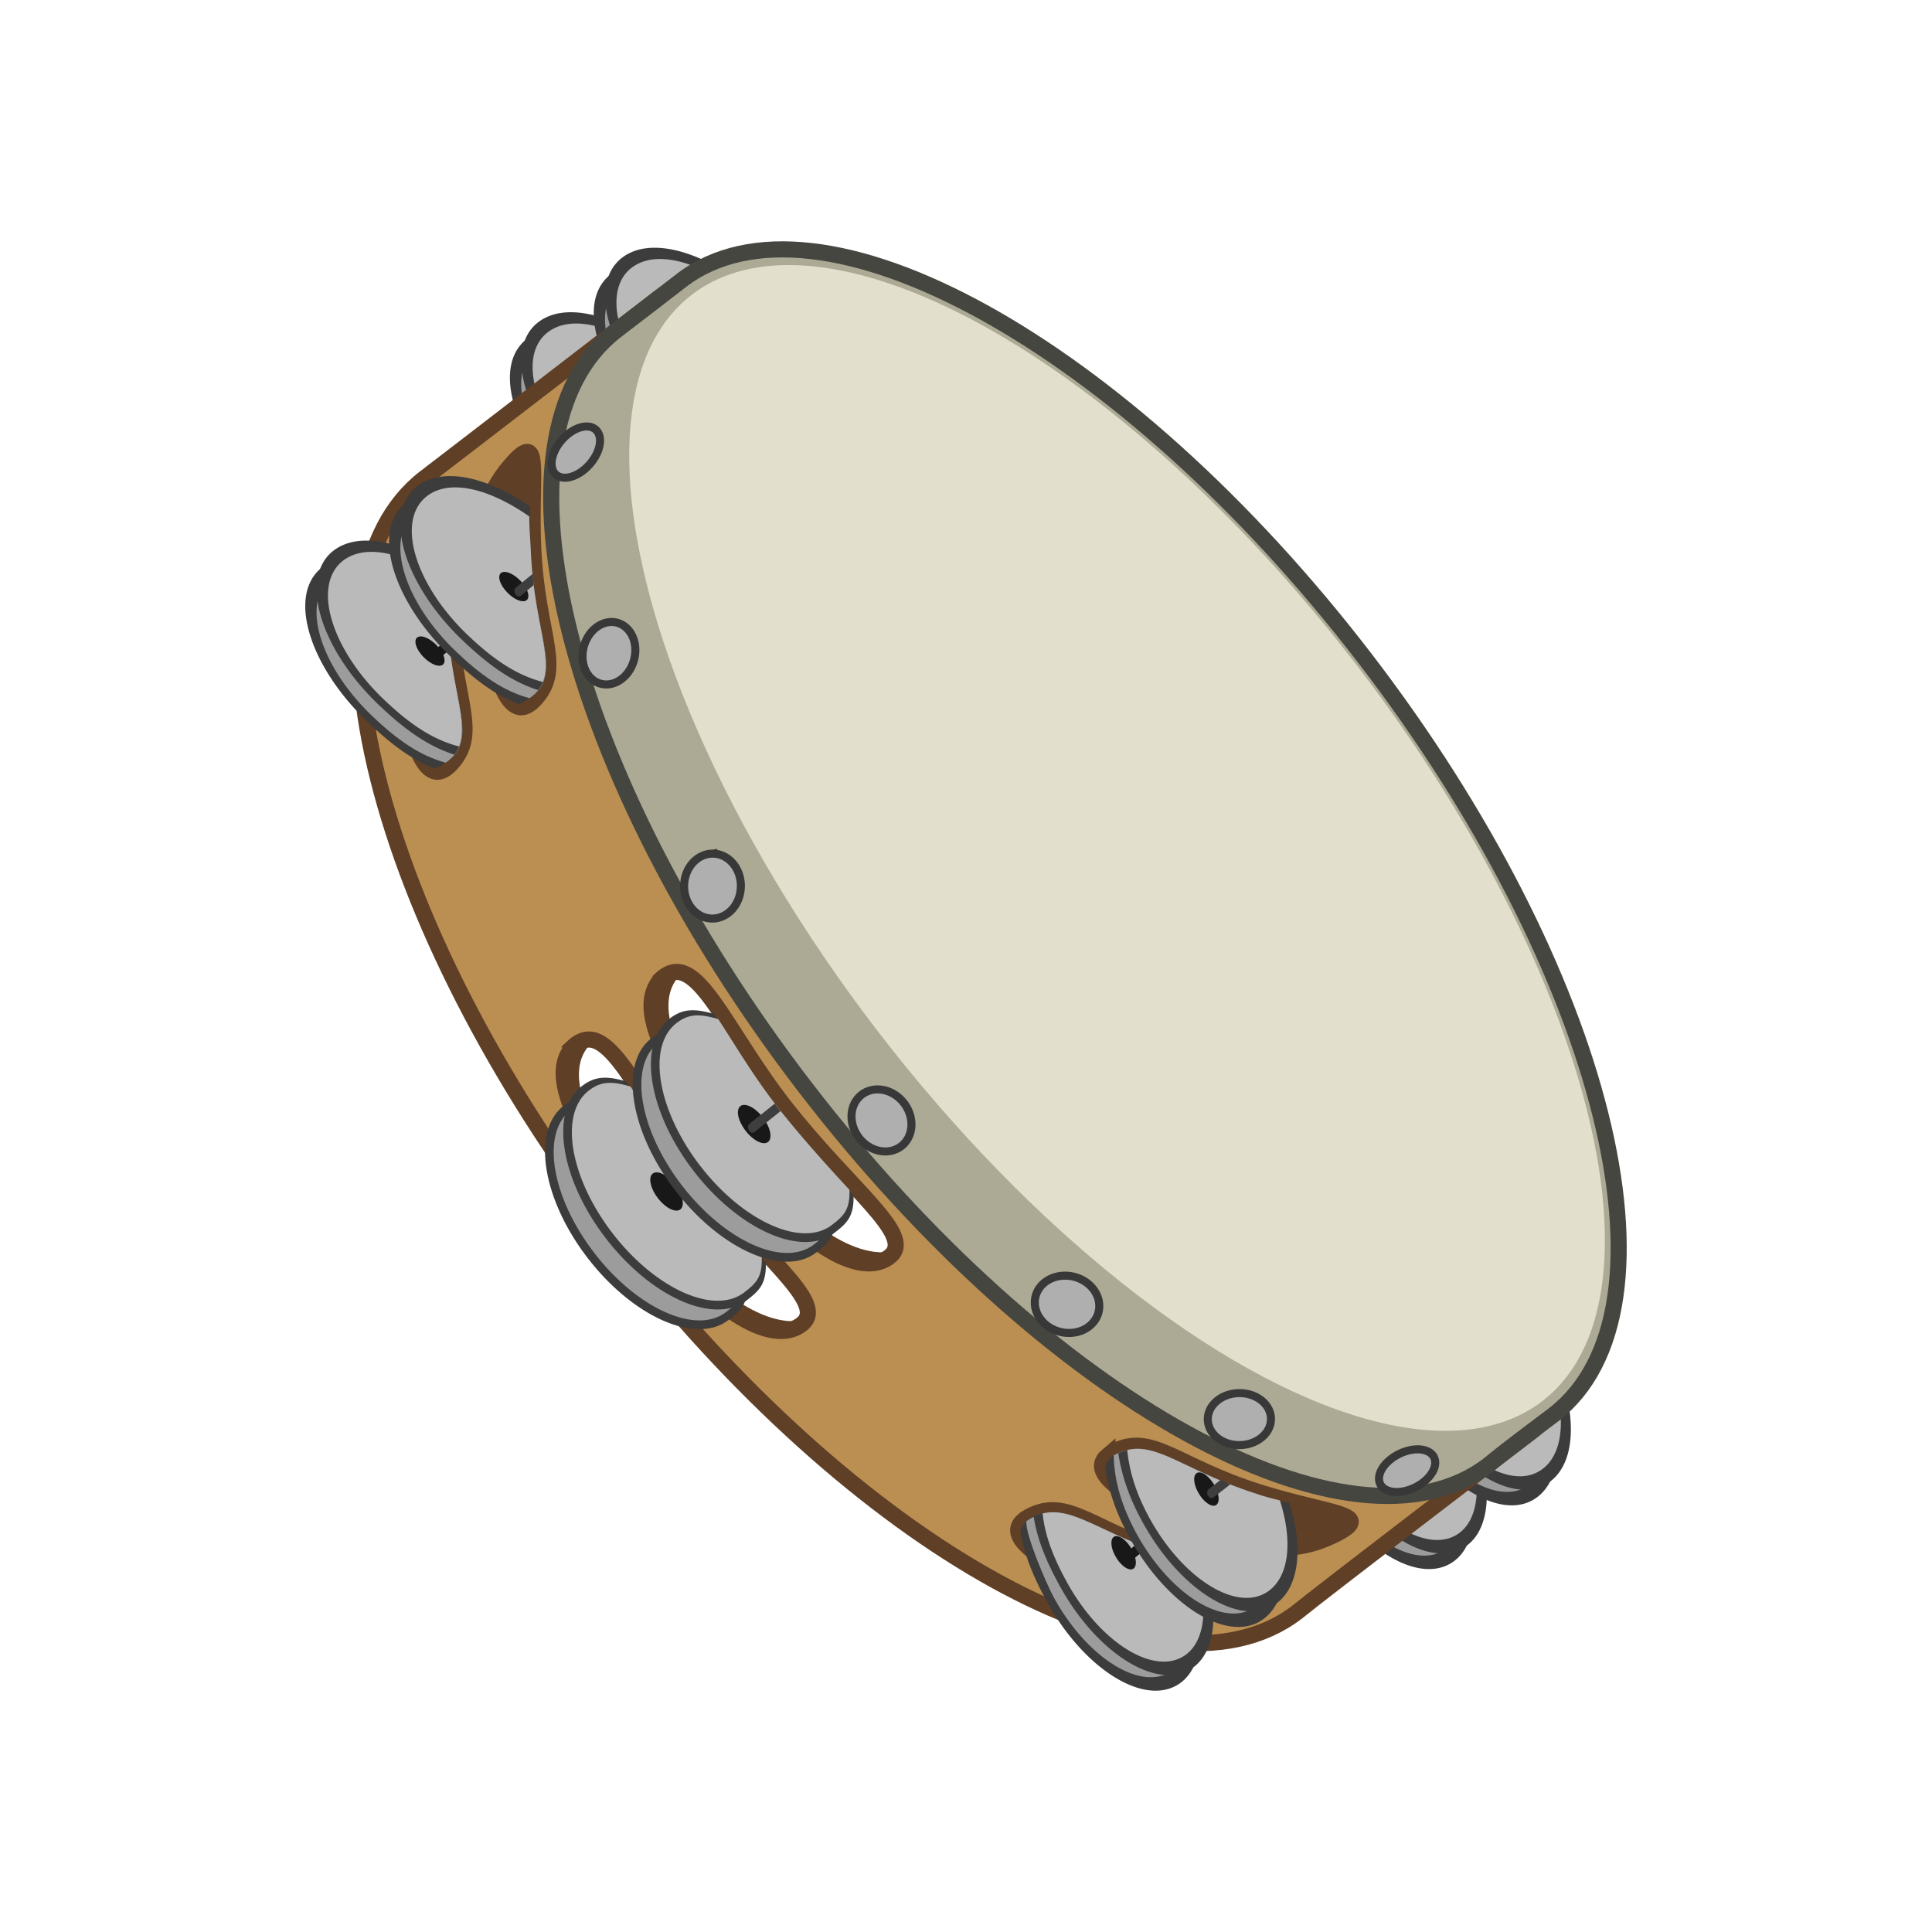 <svg xmlns:dc="http://purl.org/dc/elements/1.1/" xmlns:cc="http://creativecommons.org/ns#" xmlns:rdf="http://www.w3.org/1999/02/22-rdf-syntax-ns#" xmlns="http://www.w3.org/2000/svg" width="120" height="120" viewBox="0 0 120 120" version="1.1" id="svg1379"><path id="path5673-8-7-6-8" style="display:inline;fill:#3c3c3c;fill-opacity:1;stroke:none;stroke-width:.5;stroke-linecap:round;stroke-linejoin:miter;stroke-miterlimit:4;stroke-dasharray:none;stroke-opacity:1" d="M35.102 20.484c-.936-.086-1.75.089-2.37.557a2.493 2.493 0 0 0-.298.27c-1.758 1.845-.373 6.02 3.093 9.326 1.406 1.34 2.658 2.328 4.203 2.92.221-.096.438-.207.647-.352 2.21-1.529.323-3.807.082-9.256-.016-.353-.016-.673-.021-1.004-1.883-1.45-3.777-2.317-5.336-2.46zM82.215 86.37a3.111 3.111 0 0 0-1.27.381c-.06.058-.136.096-.205.145-.285.34-.28.352-.375.601.206 1.49.815 2.935 1.655 4.455 2.227 4.032 5.8 6.365 7.98 5.211 1.88-.996 2.056-4.21.543-7.816-.193-.055-.367-.094-.568-.157-4.228-1.325-5.978-2.935-7.76-2.82z"/><path id="path5673-2-1-0" style="display:inline;fill:#9c9c9c;fill-opacity:1;stroke:none;stroke-width:.5;stroke-linecap:round;stroke-linejoin:miter;stroke-miterlimit:4;stroke-dasharray:none;stroke-opacity:1" d="M34.71 21.16c-.52.047-.983.208-1.366.492-.103.077-.2.16-.287.252-1.583 1.662-.335 5.424 2.787 8.4 1.521 1.452 2.94 2.451 4.554 2.885 2.174-1.53.282-3.806.041-9.236-.006-.142-.003-.266-.007-.404-2.063-1.648-4.156-2.53-5.721-2.389zm47.638 65.256c-.56-.013-1.08.135-1.616.508-.089.814 1.232 3.879 1.729 4.793 1.985 3.59 5.163 5.67 7.1 4.644 1.718-.91 1.82-3.9.357-7.191-3.864-1.221-5.894-2.714-7.57-2.754z"/><path id="path5673-8-3-4" style="display:inline;fill:#3c3c3c;fill-opacity:1;stroke:none;stroke-width:.5;stroke-linecap:round;stroke-linejoin:miter;stroke-miterlimit:4;stroke-dasharray:none;stroke-opacity:1" d="M35.57 19.395c-.835-.02-1.56.18-2.127.609-.107.081-.208.17-.3.267-1.757 1.847-.37 6.022 3.095 9.327 1.56 1.487 3.005 2.546 4.692 3.09 1.234-1.56-.26-3.764-.475-8.641-.042-.95-.05-2.015-.037-2.781-1.762-1.201-3.456-1.84-4.848-1.871zm46.828 66.98c-.397 0-.792.082-1.212.268.219 1.458.82 2.858 1.636 4.337 2.228 4.033 5.8 6.366 7.98 5.211 1.63-.863 1.98-3.393 1.018-6.513a22.915 22.915 0 0 1-1.845-.489c-4.083-1.28-5.853-2.815-7.577-2.814z"/><path id="path5673-21-2" style="display:inline;fill:#bababa;fill-opacity:1;stroke:none;stroke-width:.5;stroke-linecap:round;stroke-linejoin:miter;stroke-miterlimit:4;stroke-dasharray:none;stroke-opacity:1" d="M35.988 20.1c-.756-.037-1.416.129-1.935.515a2.227 2.227 0 0 0-.285.25c-1.583 1.662-.334 5.422 2.787 8.399 1.56 1.488 3.026 2.503 4.672 2.916.613-1.582-.559-3.776-.752-8.155-.032-.718-.1-1.507-.096-2.125-1.6-1.114-3.13-1.739-4.39-1.8zm46.485 66.275a2.834 2.834 0 0 0-.733.074c.14 1.417.707 2.822 1.524 4.299 1.984 3.589 5.162 5.666 7.1 4.643 1.46-.774 1.75-3.05.863-5.858-.401-.1-.81-.205-1.252-.344-4.027-1.262-5.799-2.767-7.502-2.814z"/><path id="path5673-8-7-1" style="display:inline;fill:#3c3c3c;fill-opacity:1;stroke:none;stroke-width:.5;stroke-linecap:round;stroke-linejoin:miter;stroke-miterlimit:4;stroke-dasharray:none;stroke-opacity:1" d="M85.994 82.958c-.157.144-.277.352-.373.601.206 1.49.702 2.915 1.542 4.435 2.227 4.033 5.8 6.366 7.98 5.211 1.88-.995 2.163-4.147.65-7.753-.192-.054-.366-.093-.567-.156-5.202-1.631-6.65-3.737-9.025-2.483a.991.991 0 0 0-.207.145z"/><path id="path5451-38-0-5" style="display:inline;fill:#3c3c3c;fill-opacity:1;stroke:none;stroke-width:.5;stroke-linecap:round;stroke-linejoin:miter;stroke-miterlimit:4;stroke-dasharray:none;stroke-opacity:1" d="M37.938 17.036a2.47 2.47 0 0 0-.297.268c-1.758 1.845-.373 6.021 3.093 9.327 1.406 1.34 2.658 2.327 4.203 2.919a3.76 3.76 0 0 0 .647-.352c2.21-1.528.323-3.806.082-9.254-.016-.354-.016-.673-.022-1.004-3.012-2.32-6.054-3.153-7.706-1.904z"/><path id="path5673-2-0" style="display:inline;fill:#9c9c9c;fill-opacity:1;stroke:none;stroke-width:.5;stroke-linecap:round;stroke-linejoin:miter;stroke-miterlimit:4;stroke-dasharray:none;stroke-opacity:1" d="M39.918 17.152c-.522.048-.986.21-1.37.494-.102.077-.197.16-.284.252-1.583 1.662-.335 5.424 2.787 8.4 1.522 1.452 2.937 2.45 4.553 2.884 2.173-1.53.283-3.805.042-9.235-.006-.142-.005-.265-.01-.404-2.062-1.648-4.153-2.532-5.718-2.39zm47.547 65.285c-.41.025-.82.141-1.264.376-.016.007-.03.021-.045.03.023 1.562.5 3.204 1.448 4.917 1.984 3.59 5.164 5.67 7.101 4.644 1.719-.91 1.925-3.838.463-7.129-4.186-1.323-5.928-2.945-7.703-2.838z"/><path id="path5673-8-4" style="display:inline;fill:#3c3c3c;fill-opacity:1;stroke:none;stroke-width:.5;stroke-linecap:round;stroke-linejoin:miter;stroke-miterlimit:4;stroke-dasharray:none;stroke-opacity:1" d="M40.775 15.389c-.835-.02-1.56.18-2.127.61-.107.08-.206.17-.298.267-1.757 1.846-.372 6.02 3.093 9.326 1.56 1.487 3.007 2.547 4.694 3.09 1.234-1.56-.26-3.764-.475-8.641-.042-.95-.049-2.015-.037-2.781-1.762-1.2-3.458-1.84-4.85-1.871zM87.652 82.44a2.907 2.907 0 0 0-1.213.266c.22 1.459.71 2.837 1.528 4.316 2.227 4.033 5.8 6.366 7.98 5.211 1.629-.863 2.086-3.328 1.123-6.449a22.95 22.95 0 0 1-1.843-.49c-4.083-1.28-5.852-2.844-7.575-2.854z"/><path id="path5673-22" style="display:inline;fill:#bababa;fill-opacity:1;stroke:none;stroke-width:.5;stroke-linecap:round;stroke-linejoin:miter;stroke-miterlimit:4;stroke-dasharray:none;stroke-opacity:1" d="M41.193 16.092c-.756-.037-1.414.131-1.933.517a2.226 2.226 0 0 0-.285.25c-1.583 1.662-.336 5.422 2.785 8.399 1.56 1.488 3.028 2.503 4.674 2.916.613-1.581-.559-3.776-.752-8.154-.032-.719-.1-1.508-.096-2.125-1.6-1.115-3.132-1.742-4.393-1.803zm46.536 66.35a2.785 2.785 0 0 0-.733.072c.14 1.416.594 2.798 1.41 4.275 1.984 3.589 5.163 5.668 7.1 4.645 1.461-.774 1.86-2.986.973-5.793-.401-.101-.81-.207-1.252-.346-4.027-1.262-5.796-2.798-7.498-2.854z"/><path id="path5671" style="fill:#5f3f25;fill-opacity:1;stroke:none;stroke-width:.5;stroke-linecap:round;stroke-linejoin:miter;stroke-miterlimit:4;stroke-dasharray:none;stroke-opacity:1" d="M32.824 26.096 28.521 30.9l2.506 2.774s1.038-1.258 2.68-3.168zm3.168 33.93 17.399 21.906s4.426-5.525 2.869-4.537c-1.557.987-4.977.433-9.801-5.637-4.824-6.07-5.876-9.581-4.188-11.219zm-5.56 4.277L47.83 86.21s4.426-5.524 2.87-4.537c-1.558.987-4.977.431-9.802-5.639-4.824-6.07-5.876-9.579-4.187-11.217zm51.65 28.199c-1.397.864-3.549 2.332-3.549 2.332l1.461 3.436 5.623-3.682z"/><path id="path4756-0-6" style="fill:#bb8e52;fill-opacity:1;stroke:#5f3f25;stroke-width:1;stroke-linecap:round;stroke-linejoin:miter;stroke-miterlimit:4;stroke-dasharray:none;stroke-opacity:1" d="M26.394 29.674c-8.474 6.52-3.214 27.578 11.747 47.034C53.1 96.164 72.097 106.65 80.57 100.13c1.386-1.141 13.113-10.101 14.442-11.112 8.473-6.52 3.214-27.577-11.746-47.033S49.31 12.041 40.836 18.562c-1.175.903-13.111 10.102-14.442 11.112zm.748 2.592c1.193-.947.591 1.709.771 5.77.241 5.448 1.927 7.44.105 9.416-1.807 1.96-2.791-2.395-3.278-6.651-.421-3.691.108-5.988 1.774-7.902.251-.289.458-.498.628-.633zm5.207-4.006c1.193-.947.59 1.709.77 5.77.241 5.448 1.927 7.44.106 9.416-1.807 1.96-2.792-2.395-3.278-6.652-.422-3.69.107-5.987 1.774-7.901.25-.289.457-.498.628-.633zm3.233 36.768c2.176-2.027 3.892 3.012 7.67 7.856 4.056 5.2 8.144 8.01 6.588 9.33-1.556 1.322-5.1-.02-10.24-6.784-5.638-7.418-4.822-9.412-4.018-10.402zm5.457-4.2c2.176-2.026 3.892 3.013 7.67 7.857 4.056 5.2 8.143 8.01 6.586 9.332-1.556 1.32-5.098-.022-10.239-6.786-5.637-7.418-4.821-9.412-4.017-10.402zm22.54 33.594c.099-.084.222-.165.37-.243 2.375-1.254 3.868.887 9.07 2.518 4.432 1.389 7.352 1.32 4.605 2.67-2.277 1.12-4.632 1.042-8.09-.312-3.738-1.465-7.449-3.375-5.956-4.633zm5.206-4.007c.1-.083.222-.164.37-.242 2.376-1.254 3.869.887 9.071 2.518 4.432 1.389 7.35 1.32 4.605 2.67-2.278 1.12-4.632 1.042-8.09-.312-3.74-1.465-7.45-3.375-5.956-4.634z"/><path id="path4756-0" style="fill:#acaa95;fill-opacity:1;stroke:#464640;stroke-width:1;stroke-linecap:round;stroke-linejoin:miter;stroke-miterlimit:4;stroke-dasharray:none;stroke-opacity:1" d="M38.285 20.524c-8.474 6.52-3.214 27.578 11.747 47.034C64.992 87.014 83.989 97.5 92.462 90.98c1.386-1.141 2.7-2.089 4.028-3.1 8.474-6.52 3.215-27.576-11.745-47.033-14.96-19.456-33.958-29.943-42.43-23.423-1.176.904-2.7 2.09-4.03 3.1z"/><path id="path4819" style="fill:#afafaf;fill-opacity:1;stroke:#383838;stroke-width:.5;stroke-linecap:round;stroke-linejoin:miter;stroke-miterlimit:4;stroke-dasharray:none;stroke-opacity:1" d="M36.39 26.49a1.15 1.865 41.419 0 0-1.636 1.014 1.15 1.865 41.419 0 0-.104 2.06 1.15 1.865 41.419 0 0 2.125-.906 1.15 1.865 41.419 0 0 .106-2.06 1.15 1.865 41.419 0 0-.49-.108zm1.544 12.145a1.614 1.962 15.536 0 0-1.436.955 1.614 1.962 15.536 0 0 .352 2.654 1.614 1.962 15.536 0 0 2.295-.687 1.614 1.962 15.536 0 0-.354-2.655 1.614 1.962 15.536 0 0-.857-.267zm6.363 14.386a1.763 2.016 1.228 0 0-1.805 1.977 1.763 2.016 1.228 0 0 1.719 2.055 1.763 2.016 1.228 0 0 1.805-1.979 1.763 2.016 1.228 0 0-1.72-2.053zm10.248 14.645a2.016 1.763 52.504 0 0-1.024.328 2.016 1.763 52.504 0 0-.167 2.674 2.016 1.763 52.504 0 0 2.626.523 2.016 1.763 52.504 0 0 .168-2.673 2.016 1.763 52.504 0 0-1.603-.852zM66.12 79.234a2.016 1.763 13.668 0 0-1.803 1.303 2.016 1.763 13.668 0 0 1.543 2.19 2.016 1.763 13.668 0 0 2.375-1.239 2.016 1.763 13.668 0 0-1.543-2.19 2.016 1.763 13.668 0 0-.572-.064zm10.856 7.295a1.615 1.961 89.301 0 0-.606.082 1.615 1.961 89.301 0 0-1.254 2.043 1.615 1.961 89.301 0 0 2.475 1.022 1.615 1.961 89.301 0 0 1.254-2.043 1.615 1.961 89.301 0 0-1.87-1.104zm11.052 3.492a1.15 1.865 63.406 0 0-.927.198 1.15 1.865 63.406 0 0-1.422 1.824 1.15 1.865 63.406 0 0 2.02.428 1.15 1.865 63.406 0 0 1.42-1.823 1.15 1.865 63.406 0 0-1.09-.627z"/><path id="path4961-4-62-8-2" style="display:inline;fill:#3c3c3c;fill-opacity:1;stroke:none;stroke-width:.5;stroke-linecap:round;stroke-linejoin:miter;stroke-miterlimit:4;stroke-dasharray:none;stroke-opacity:1" d="M22.39 34.668c-.935-.086-1.75.09-2.369.559-.106.081-.207.17-.298.267-1.758 1.845-.373 6.02 3.093 9.326 1.406 1.34 2.658 2.328 4.204 2.92.22-.096.437-.207.646-.351 2.21-1.529.323-3.807.082-9.256-.016-.354-.016-.672-.021-1.002-1.883-1.45-3.777-2.32-5.336-2.463zm13.823 33.504c-.436.043-.809.21-1.201.512-2.005 1.543-1.341 5.773 1.484 9.447 2.825 3.674 6.74 5.402 8.746 3.86.783-.603 1.228-1.005 1.196-2.346-1.275-1.367-3.252-3.541-4.792-5.514-1.61-2.064-2.777-4.099-3.853-5.733-.645-.189-1.144-.27-1.58-.226zm29.021 25.75a3.111 3.111 0 0 0-1.27.38c-.06.059-.137.097-.206.145-.285.34-.278.353-.373.602.206 1.49.815 2.934 1.654 4.455 2.227 4.032 5.8 6.367 7.98 5.213 1.88-.996 2.056-4.213.543-7.819-.192-.054-.367-.093-.568-.156-4.227-1.325-5.977-2.936-7.76-2.82z"/><path id="path4961-4-4-4" style="display:inline;fill:#9c9c9c;fill-opacity:1;stroke:none;stroke-width:.5;stroke-linecap:round;stroke-linejoin:miter;stroke-miterlimit:4;stroke-dasharray:none;stroke-opacity:1" d="M22 35.344c-.522.047-.984.207-1.367.492-.103.076-.2.16-.287.252-1.583 1.662-.335 5.424 2.787 8.4 1.522 1.451 2.937 2.45 4.553 2.885 2.173-1.53.283-3.806.043-9.236-.007-.143-.004-.266-.008-.405-2.063-1.647-4.156-2.53-5.721-2.388zM36.56 68.49c-.405.037-.752.188-1.115.467-1.855 1.429-1.202 5.394 1.461 8.857 2.663 3.464 6.327 5.114 8.184 3.686.725-.558 1.135-.932 1.094-2.187-1.2-1.29-3.06-3.342-4.51-5.202-1.518-1.945-2.623-3.86-3.639-5.398-.603-.183-1.069-.26-1.474-.223zM65.366 93.97c-.559-.014-1.078.134-1.613.508-.09.814 1.231 3.88 1.728 4.794 1.985 3.59 5.163 5.668 7.1 4.643 1.719-.91 1.818-3.9.356-7.191-3.864-1.222-5.894-2.714-7.57-2.754z"/><path id="path4961-4-62-0" style="display:inline;fill:#3c3c3c;fill-opacity:1;stroke:none;stroke-width:.5;stroke-linecap:round;stroke-linejoin:miter;stroke-miterlimit:4;stroke-dasharray:none;stroke-opacity:1" d="M22.86 33.578c-.836-.019-1.562.181-2.128.61-.107.08-.208.17-.3.267-1.757 1.846-.372 6.021 3.093 9.326 1.56 1.488 3.007 2.549 4.694 3.092 1.234-1.56-.26-3.765-.475-8.643-.042-.949-.049-2.015-.037-2.78-1.762-1.201-3.456-1.84-4.848-1.872zM37.343 66.95c-.436.043-.81.21-1.201.512-2.005 1.543-1.341 5.773 1.484 9.447 2.825 3.674 6.742 5.402 8.748 3.86.783-.603 1.226-1.005 1.193-2.346-1.274-1.366-3.25-3.54-4.789-5.514-1.61-2.064-2.78-4.099-3.855-5.732-.646-.19-1.145-.27-1.58-.227zm28.074 26.979c-.398 0-.793.081-1.213.267.22 1.459.82 2.86 1.637 4.34 2.227 4.032 5.8 6.365 7.98 5.211 1.629-.863 1.98-3.395 1.018-6.516a22.923 22.923 0 0 1-1.846-.488c-4.082-1.28-5.853-2.815-7.576-2.814z"/><path id="path4961-4-629" style="display:inline;fill:#bababa;fill-opacity:1;stroke:none;stroke-width:.5;stroke-linecap:round;stroke-linejoin:miter;stroke-miterlimit:4;stroke-dasharray:none;stroke-opacity:1" d="M23.277 34.283c-.756-.037-1.416.13-1.935.516a2.227 2.227 0 0 0-.285.25c-1.583 1.662-.334 5.424 2.787 8.4 1.56 1.489 3.026 2.501 4.672 2.914.613-1.58-.559-3.775-.752-8.154-.032-.718-.1-1.508-.096-2.125-1.6-1.115-3.13-1.74-4.39-1.8zm14.414 32.985c-.405.036-.752.187-1.115.466-1.856 1.429-1.2 5.395 1.463 8.858 2.663 3.463 6.325 5.113 8.182 3.685.724-.557 1.135-.931 1.093-2.187-1.199-1.29-3.059-3.341-4.51-5.201-1.517-1.946-2.622-3.86-3.638-5.399-.603-.182-1.069-.26-1.475-.222zm27.801 26.66a2.834 2.834 0 0 0-.732.074c.139 1.416.707 2.822 1.523 4.299 1.984 3.589 5.163 5.668 7.1 4.644 1.461-.773 1.751-3.052.863-5.86-.4-.1-.809-.204-1.252-.343-4.026-1.262-5.798-2.767-7.502-2.814z"/><path id="path4961-4-6-9" style="display:inline;fill:#181818;fill-opacity:1;stroke:none;stroke-width:.5;stroke-linecap:round;stroke-linejoin:miter;stroke-miterlimit:4;stroke-dasharray:none;stroke-opacity:1" d="M26.12 39.53a1.161.546 45.331 0 0-.237.093 1.161.546 45.331 0 0 .457 1.22 1.161.546 45.331 0 0 1.193.413 1.161.546 45.331 0 0-.457-1.22 1.161.546 45.331 0 0-.957-.507zm14.636 33.288a1.405.677 52.448 0 0-.213.075 1.405.677 52.448 0 0 .32 1.525 1.405.677 52.448 0 0 1.393.701 1.405.677 52.448 0 0-.32-1.525 1.405.677 52.448 0 0-1.18-.776zM69.359 95.41a1.16.548 59.083 0 0-.148.03 1.16.548 59.083 0 0 .088 1.251 1.16.548 59.083 0 0 1.07.76 1.16.548 59.083 0 0-.088-1.252 1.16.548 59.083 0 0-.922-.789z"/><path id="rect5005-0" style="display:inline;fill:#181818;fill-opacity:1;stroke:none;stroke-width:.5;stroke-linecap:round;stroke-linejoin:miter;stroke-miterlimit:4;stroke-dasharray:none;stroke-opacity:1" d="m27.877 39.652-1.063.866c-.207.22.088.715.358.466l.767-.636zM70.57 95.918l-.666.56c-.208.22.087.716.358.467l.91-.748z"/><path id="path4961-4-62-8" style="fill:#3c3c3c;fill-opacity:1;stroke:none;stroke-width:.5;stroke-linecap:round;stroke-linejoin:miter;stroke-miterlimit:4;stroke-dasharray:none;stroke-opacity:1" d="M27.598 30.662c-.936-.086-1.752.088-2.371.557a2.46 2.46 0 0 0-.297.267c-1.758 1.846-.373 6.023 3.093 9.328 1.406 1.341 2.658 2.328 4.204 2.92.22-.096.437-.207.646-.351 2.21-1.529.323-3.807.082-9.256-.016-.354-.016-.673-.021-1.004-1.883-1.45-3.777-2.318-5.336-2.46zm14.058 33.32c-.435.044-.807.21-1.199.512-2.005 1.544-1.34 5.773 1.484 9.447 2.826 3.675 6.74 5.402 8.746 3.86.784-.603 1.226-1.005 1.194-2.346-1.275-1.366-3.25-3.54-4.79-5.514-1.61-2.064-2.78-4.098-3.855-5.732-.645-.19-1.144-.27-1.58-.227zM70.49 89.99c-.41.024-.824.142-1.27.377a.996.996 0 0 0-.206.145c-.158.144-.278.35-.373.6.205 1.49.701 2.914 1.54 4.435 2.228 4.032 5.8 6.365 7.981 5.21 1.88-.995 2.163-4.146.65-7.751-.192-.055-.365-.093-.566-.156-4.227-1.326-5.975-2.965-7.756-2.86z"/><path id="path4961-4-4" style="fill:#9c9c9c;fill-opacity:1;stroke:none;stroke-width:.5;stroke-linecap:round;stroke-linejoin:miter;stroke-miterlimit:4;stroke-dasharray:none;stroke-opacity:1" d="M27.205 31.336c-.521.047-.984.21-1.367.494-.103.076-.198.16-.285.252-1.583 1.662-.335 5.424 2.787 8.4 1.522 1.452 2.937 2.45 4.553 2.885 2.173-1.53.283-3.806.043-9.236-.007-.142-.006-.266-.01-.404-2.063-1.648-4.156-2.533-5.721-2.391zm14.799 32.963c-.406.037-.75.19-1.113.469-1.856 1.428-1.202 5.394 1.46 8.857 2.664 3.463 6.328 5.113 8.184 3.686.725-.558 1.133-.932 1.092-2.188-1.2-1.29-3.057-3.341-4.508-5.201-1.517-1.946-2.625-3.86-3.64-5.399-.604-.182-1.07-.261-1.475-.224zm28.48 25.691c-.41.025-.82.143-1.263.377-.016.008-.03.02-.045.03.022 1.56.5 3.203 1.447 4.916 1.985 3.59 5.163 5.67 7.1 4.644 1.718-.91 1.927-3.838.465-7.129-4.186-1.323-5.928-2.946-7.704-2.838z"/><path id="path4961-4-62" style="fill:#3c3c3c;fill-opacity:1;stroke:none;stroke-width:.5;stroke-linecap:round;stroke-linejoin:miter;stroke-miterlimit:4;stroke-dasharray:none;stroke-opacity:1" d="M28.064 29.572c-.835-.019-1.56.181-2.126.61-.108.081-.209.17-.301.267-1.757 1.846-.37 6.021 3.095 9.326 1.56 1.488 3.005 2.547 4.692 3.09 1.234-1.56-.257-3.763-.473-8.64a49.998 49.998 0 0 1-.039-2.782c-1.762-1.2-3.456-1.84-4.848-1.87zM42.79 62.76c-.436.043-.809.21-1.201.511-2.005 1.544-1.34 5.774 1.484 9.448 2.825 3.674 6.743 5.402 8.748 3.86.783-.603 1.226-1.006 1.194-2.347-1.275-1.366-3.252-3.54-4.791-5.513-1.61-2.064-2.778-4.1-3.854-5.733-.645-.189-1.144-.27-1.58-.226zm27.883 27.236a2.903 2.903 0 0 0-1.213.264c.22 1.458.708 2.837 1.525 4.316 2.228 4.032 5.8 6.367 7.98 5.213 1.63-.863 2.088-3.33 1.126-6.451a22.887 22.887 0 0 1-1.844-.488c-4.082-1.28-5.852-2.844-7.574-2.854z"/><ellipse style="fill:#e2dfcc;fill-opacity:1;stroke:none;stroke-width:.5;stroke-linecap:round;stroke-linejoin:miter;stroke-miterlimit:4;stroke-dasharray:none;stroke-opacity:1" id="path4756" cx="22.897" cy="84.052" rx="18.721" ry="43.339" transform="rotate(-37.577) skewX(-.019)"/><path id="path4961-4" style="fill:#bababa;fill-opacity:1;stroke:none;stroke-width:.5;stroke-linecap:round;stroke-linejoin:miter;stroke-miterlimit:4;stroke-dasharray:none;stroke-opacity:1" d="M28.482 30.277c-.756-.036-1.416.13-1.935.516a2.21 2.21 0 0 0-.283.25c-1.583 1.662-.336 5.422 2.785 8.398 1.56 1.49 3.028 2.504 4.674 2.916.613-1.58-.56-3.775-.754-8.154-.032-.718-.098-1.508-.094-2.125-1.6-1.115-3.132-1.74-4.393-1.8zm14.655 32.8c-.406.036-.752.188-1.116.468-1.855 1.429-1.201 5.394 1.461 8.857 2.663 3.463 6.328 5.114 8.184 3.686.725-.558 1.135-.932 1.094-2.188-1.2-1.29-3.06-3.34-4.51-5.2-1.518-1.947-2.623-3.861-3.639-5.4-.603-.182-1.069-.26-1.474-.224zm27.611 26.917a2.785 2.785 0 0 0-.732.072c.139 1.417.593 2.8 1.41 4.278 1.984 3.589 5.162 5.666 7.1 4.642 1.46-.773 1.86-2.986.972-5.793-.4-.1-.809-.204-1.252-.343-4.026-1.263-5.795-2.8-7.498-2.856z"/><path id="path4961-4-6" style="fill:#181818;fill-opacity:1;stroke:none;stroke-width:.5;stroke-linecap:round;stroke-linejoin:miter;stroke-miterlimit:4;stroke-dasharray:none;stroke-opacity:1" d="M31.326 35.523a1.161.546 45.331 0 0-.238.094 1.161.546 45.331 0 0 .457 1.22 1.161.546 45.331 0 0 1.195.413 1.161.546 45.331 0 0-.457-1.22 1.161.546 45.331 0 0-.957-.507zM46.2 68.63a1.405.677 52.448 0 0-.213.074 1.405.677 52.448 0 0 .32 1.525 1.405.677 52.448 0 0 1.395.702 1.405.677 52.448 0 0-.32-1.526 1.405.677 52.448 0 0-1.182-.775zm28.303 22.824a1.16.548 59.083 0 0-.148.03 1.16.548 59.083 0 0 .087 1.251 1.16.548 59.083 0 0 1.07.758 1.16.548 59.083 0 0-.087-1.25 1.16.548 59.083 0 0-.922-.789z"/><path id="rect5005" style="fill:#3e3e3e;fill-opacity:1;stroke:none;stroke-width:.5;stroke-linecap:round;stroke-linejoin:miter;stroke-miterlimit:4;stroke-dasharray:none;stroke-opacity:1" d="m33.084 35.646-1.064.866c-.208.22.089.715.359.467l.766-.637zm15.041 32.9-1.596 1.276c-.208.22.09.715.36.467l1.595-1.275zM75.809 91.92l-.762.601c-.208.22.087.716.357.467l1.006-.789z"/></svg>